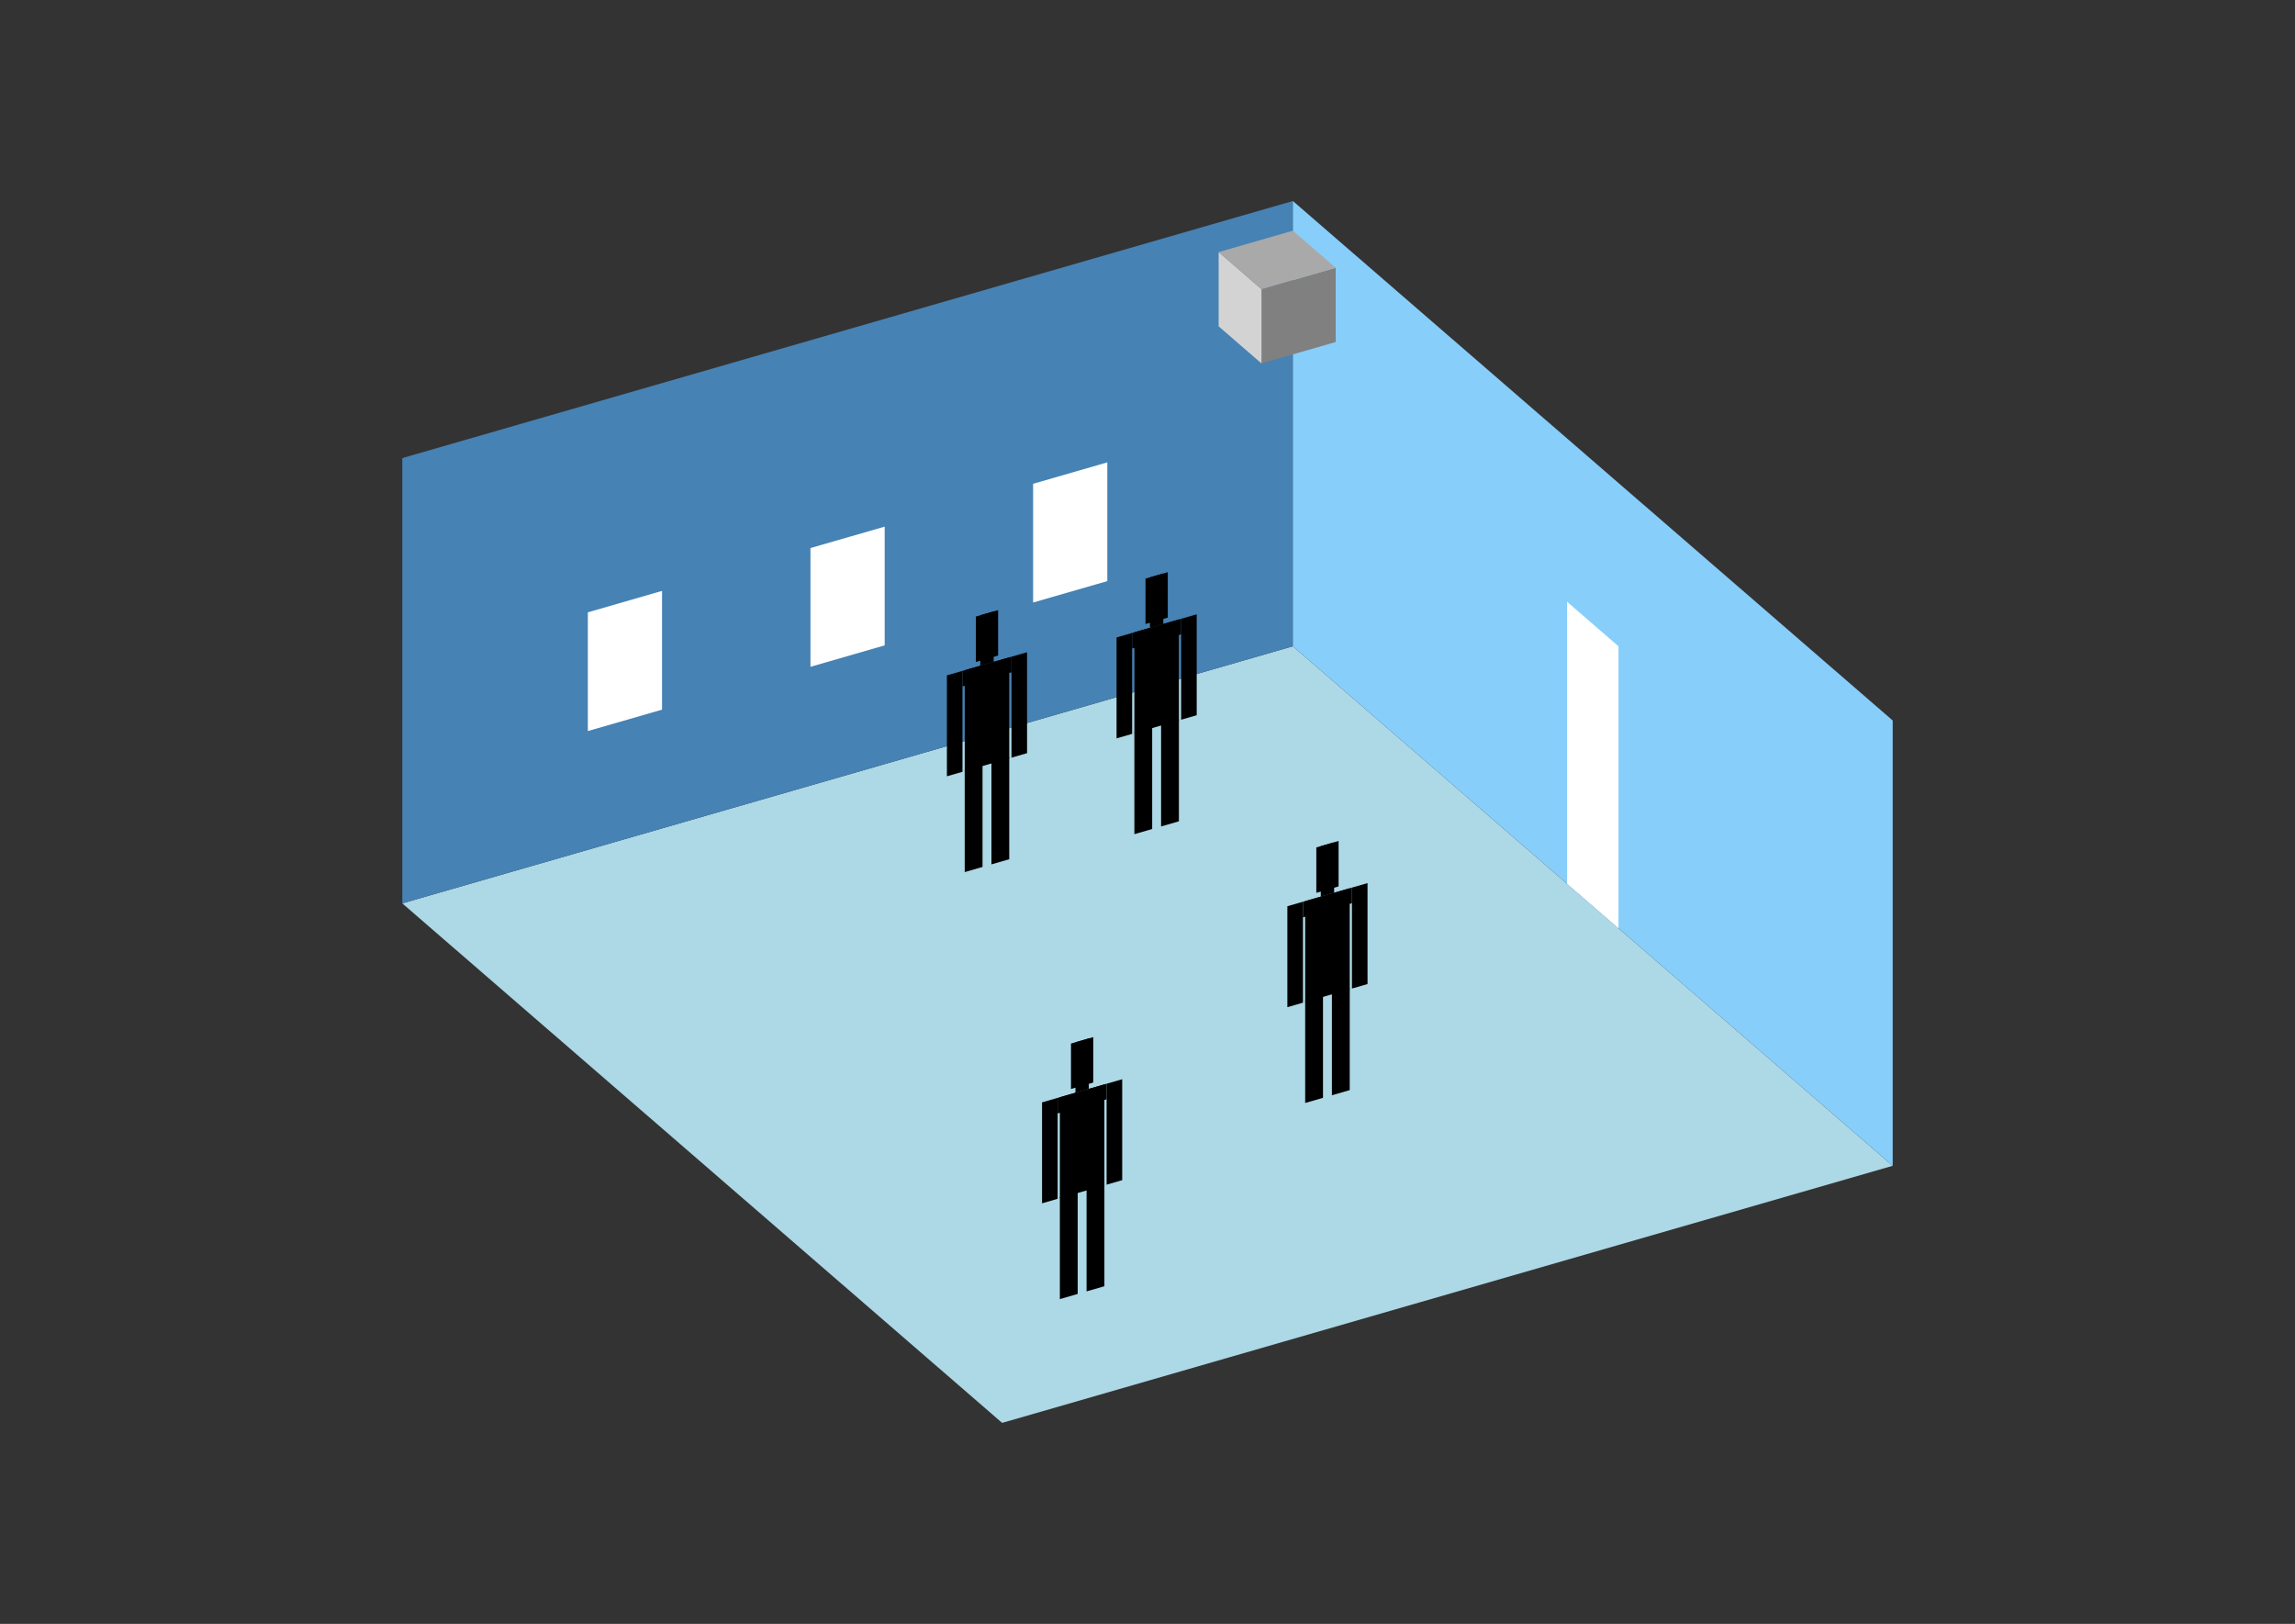 <?xml version="1.0" encoding="UTF-8"?>
<svg
  xmlns="http://www.w3.org/2000/svg"
  width="848"
  height="600"
  style="background-color:white"
>
  <rect width="100%" height="100%" fill="#333333" stroke="none"/>
  <polygon fill="lightblue" points="370.293,525.737 148.647,333.785 477.707,238.793 699.353,430.745" />
  <polygon fill="steelblue" points="148.647,333.785 148.647,169.255 477.707,74.263 477.707,238.793" />
  <polygon fill="lightskyblue" points="699.353,430.745 699.353,266.215 477.707,74.263 477.707,238.793" />
  <polygon fill="white" points="598.029,342.996 598.029,238.793 579.031,222.34 579.031,326.543" />
  <polygon fill="white" points="217.201,270.12 217.201,226.246 244.623,218.33 244.623,262.204" />
  <polygon fill="white" points="299.466,246.372 299.466,202.498 326.888,194.582 326.888,238.457" />
  <polygon fill="white" points="381.731,222.625 381.731,178.75 409.152,170.834 409.152,214.709" />
  <polygon fill="grey" points="466.117,134.281 466.117,106.859 493.539,98.943 493.539,126.365" />
  <polygon fill="lightgrey" points="466.117,134.281 466.117,106.859 450.285,93.148 450.285,120.57" />
  <polygon fill="darkgrey" points="466.117,106.859 450.285,93.148 477.707,85.232 493.539,98.943" />
  <polygon fill="hsl(360.0,50.0%,73.872%)" points="356.463,322.225 356.463,284.559 363.045,282.659 363.045,320.325" />
  <polygon fill="hsl(360.0,50.0%,73.872%)" points="372.916,317.475 372.916,279.809 366.335,281.709 366.335,319.375" />
  <polygon fill="hsl(360.0,50.0%,73.872%)" points="349.882,286.831 349.882,249.538 355.641,247.876 355.641,285.169" />
  <polygon fill="hsl(360.0,50.0%,73.872%)" points="373.739,279.945 373.739,242.651 379.498,240.989 379.498,278.282" />
  <polygon fill="hsl(360.0,50.0%,73.872%)" points="355.641,253.634 355.641,247.876 373.739,242.651 373.739,248.41" />
  <polygon fill="hsl(360.0,50.0%,73.872%)" points="356.463,284.932 356.463,247.638 372.916,242.889 372.916,280.182" />
  <polygon fill="hsl(360.0,50.0%,73.872%)" points="360.577,244.586 360.577,227.804 368.803,225.429 368.803,242.211" />
  <polygon fill="hsl(360.0,50.0%,73.872%)" points="362.222,245.976 362.222,227.329 367.158,225.904 367.158,244.551" />
  <polygon fill="hsl(360.0,50.0%,73.075%)" points="419.15,308.209 419.15,270.542 425.731,268.643 425.731,306.309" />
  <polygon fill="hsl(360.0,50.0%,73.075%)" points="435.603,303.459 435.603,265.793 429.021,267.693 429.021,305.359" />
  <polygon fill="hsl(360.0,50.0%,73.075%)" points="412.568,272.815 412.568,235.522 418.327,233.859 418.327,271.153" />
  <polygon fill="hsl(360.0,50.0%,73.075%)" points="436.425,265.928 436.425,228.635 442.184,226.973 442.184,264.266" />
  <polygon fill="hsl(360.0,50.0%,73.075%)" points="418.327,239.618 418.327,233.859 436.425,228.635 436.425,234.393" />
  <polygon fill="hsl(360.0,50.0%,73.075%)" points="419.15,270.915 419.15,233.622 435.603,228.872 435.603,266.166" />
  <polygon fill="hsl(360.0,50.0%,73.075%)" points="423.263,230.57 423.263,213.788 431.489,211.413 431.489,228.195" />
  <polygon fill="hsl(360.0,50.0%,73.075%)" points="424.908,231.96 424.908,213.313 429.844,211.888 429.844,230.535" />
  <polygon fill="hsl(360.0,50.0%,50.111%)" points="482.266,407.53 482.266,369.864 488.848,367.964 488.848,405.631" />
  <polygon fill="hsl(360.0,50.0%,50.111%)" points="498.719,402.781 498.719,365.115 492.138,367.014 492.138,404.681" />
  <polygon fill="hsl(360.0,50.0%,50.111%)" points="475.685,372.137 475.685,334.843 481.444,333.181 481.444,370.474" />
  <polygon fill="hsl(360.0,50.0%,50.111%)" points="499.542,365.25 499.542,327.956 505.301,326.294 505.301,363.588" />
  <polygon fill="hsl(360.0,50.0%,50.111%)" points="481.444,338.94 481.444,333.181 499.542,327.956 499.542,333.715" />
  <polygon fill="hsl(360.0,50.0%,50.111%)" points="482.266,370.237 482.266,332.944 498.719,328.194 498.719,365.487" />
  <polygon fill="hsl(360.0,50.0%,50.111%)" points="486.38,329.891 486.38,313.109 494.606,310.735 494.606,327.517" />
  <polygon fill="hsl(360.0,50.0%,50.111%)" points="488.025,331.281 488.025,312.634 492.961,311.21 492.961,329.856" />
  <polygon fill="hsl(360.0,50.0%,41.066%)" points="391.618,479.997 391.618,442.331 398.199,440.431 398.199,478.097" />
  <polygon fill="hsl(360.0,50.0%,41.066%)" points="408.071,475.247 408.071,437.581 401.49,439.481 401.49,477.147" />
  <polygon fill="hsl(360.0,50.0%,41.066%)" points="385.037,444.603 385.037,407.31 390.796,405.647 390.796,442.941" />
  <polygon fill="hsl(360.0,50.0%,41.066%)" points="408.894,437.716 408.894,400.423 414.652,398.761 414.652,436.054" />
  <polygon fill="hsl(360.0,50.0%,41.066%)" points="390.796,411.406 390.796,405.647 408.894,400.423 408.894,406.181" />
  <polygon fill="hsl(360.0,50.0%,41.066%)" points="391.618,442.703 391.618,405.41 408.071,400.66 408.071,437.954" />
  <polygon fill="hsl(360.0,50.0%,41.066%)" points="395.731,402.358 395.731,385.576 403.958,383.201 403.958,399.983" />
  <polygon fill="hsl(360.0,50.0%,41.066%)" points="397.377,403.748 397.377,385.101 402.313,383.676 402.313,402.323" />
</svg>

